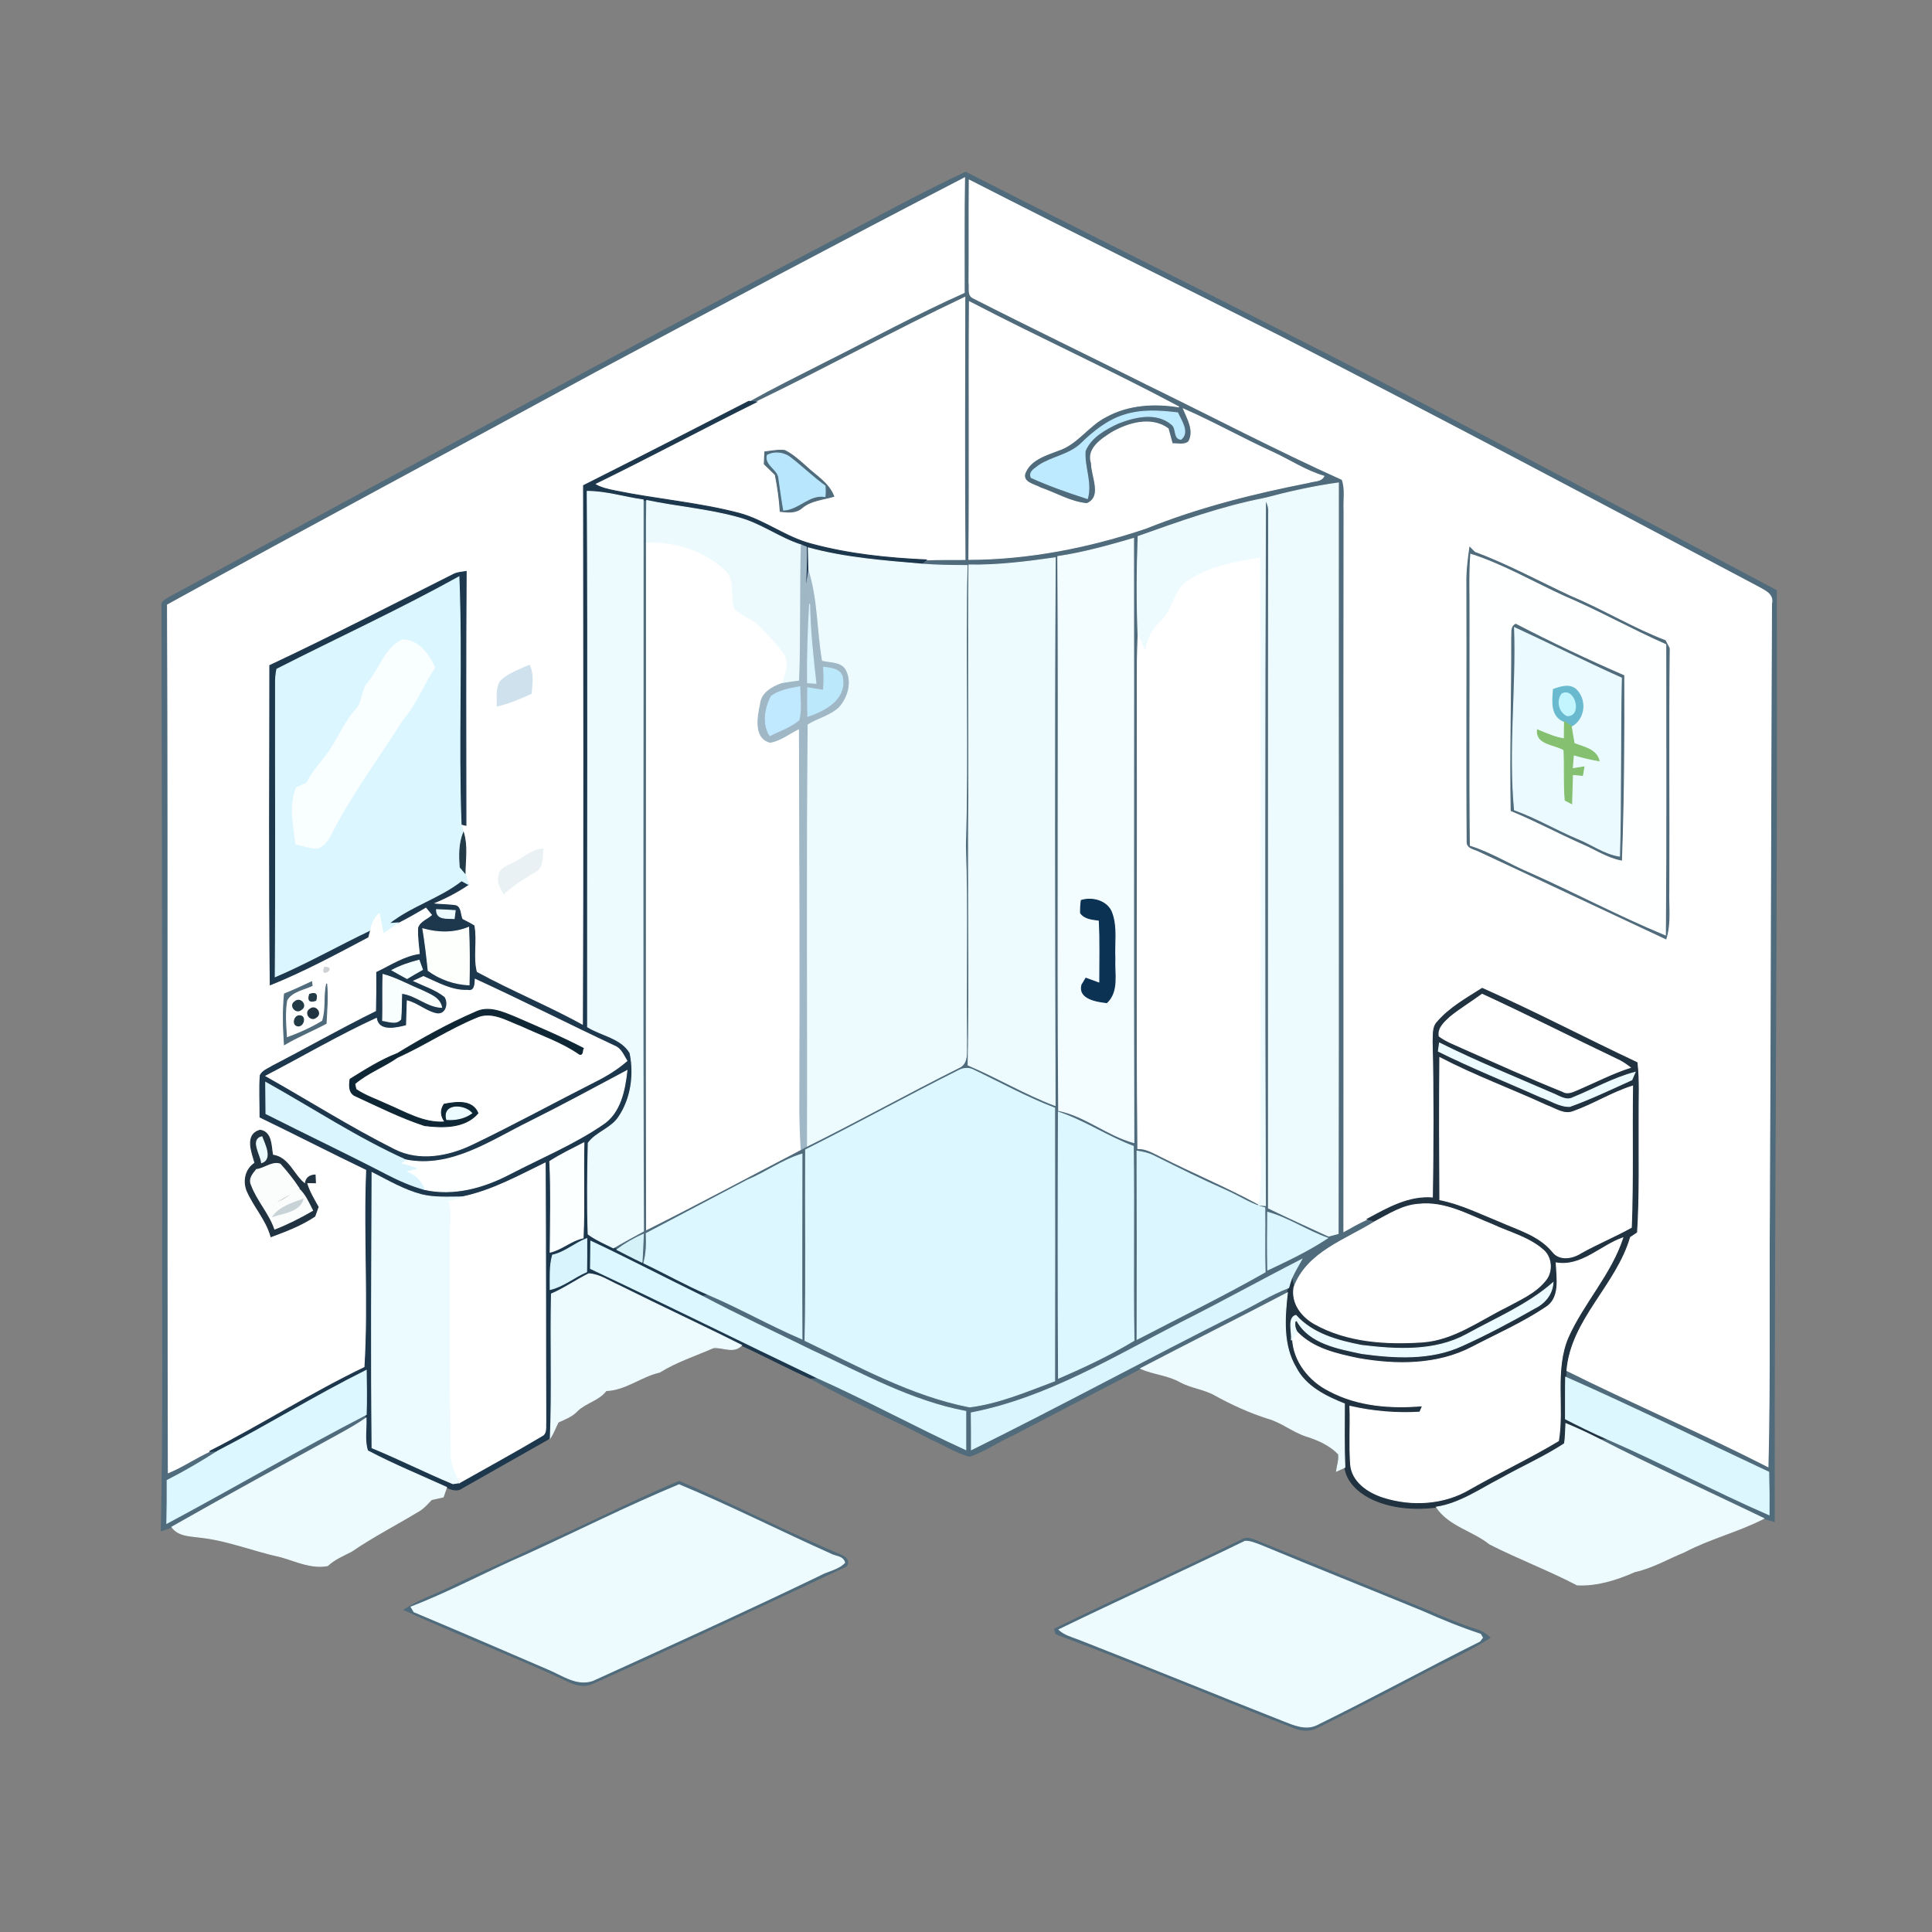 <svg xmlns="http://www.w3.org/2000/svg" height="512pt" version="1.1" viewBox="0 0 512 512" width="512pt"><rect x="0" y="0" width="512" height="512" fill="#808080" stroke="none"/><defs>
                <linearGradient id="grad-85" gradientTransform="rotate(78 0.5 0.5)">
                
                        <stop stop-color="#edfafe" offset="0"></stop>
                    ,
                        <stop stop-color="null" offset="0.25"></stop>
                    ,
                        <stop stop-color="#506b7b" offset="0.5"></stop>
                    ,
                        <stop stop-color="#edfbfe" offset="0.75"></stop>
                    
                </linearGradient>
          </defs>
<path d="M 0.00 0.00 L 512.00 0.00 L 512.00 512.00 L 0.00 512.00 L 0.00 0.00 Z" fill="transparent" opacity="1.00" stroke="transparent" stroke-width="0.25" data-index="0" style="opacity: 1; visibility: visible; display: block;"></path>
<path d="M 218.72 64.84 C 231.05 58.34 243.27 51.58 255.89 45.64 C 299.74 68.00 344.07 89.42 387.51 112.57 C 415.29 127.15 443.06 141.73 470.75 156.48 C 471.02 238.71 470.07 320.96 470.20 403.20 C 469.50 403.00 468.11 402.61 467.41 402.41 C 452.80 395.34 437.98 388.67 423.55 381.24 C 424.14 381.27 425.31 381.31 425.89 381.33 C 440.39 387.61 454.33 395.13 468.82 401.42 C 468.86 397.66 468.82 393.90 468.73 390.14 C 450.79 381.75 433.03 372.97 414.91 364.98 C 414.93 364.51 414.98 363.57 415.01 363.10 C 432.71 371.92 450.93 379.68 468.54 388.68 C 469.10 365.78 468.73 342.87 468.92 319.96 C 469.17 266.65 469.23 213.33 469.47 160.01 C 470.15 157.31 467.32 156.38 465.50 155.31 C 423.65 133.15 381.83 110.95 339.69 89.36 C 312.10 75.43 284.37 61.81 256.86 47.74 C 256.77 56.82 256.87 65.90 256.80 74.98 C 257.01 76.27 256.37 78.27 257.90 78.96 C 273.21 86.76 288.71 94.20 304.07 101.92 C 321.27 110.31 338.24 119.22 355.69 127.08 C 356.61 129.61 356.04 132.43 356.18 135.08 C 356.09 198.84 356.19 262.60 356.14 326.36 C 358.17 325.20 360.22 324.07 362.36 323.09 C 362.90 323.23 363.98 323.52 364.52 323.66 C 356.75 328.59 346.38 331.75 342.91 341.19 C 342.76 340.57 342.46 339.34 342.31 338.72 C 343.07 337.02 344.04 335.42 344.94 333.79 C 334.36 339.21 323.97 344.98 313.35 350.32 C 295.31 359.59 277.58 370.50 257.40 374.43 C 257.44 377.67 257.45 380.92 257.44 384.17 C 281.11 372.49 304.30 359.85 327.90 348.02 C 332.47 345.82 336.75 343.04 341.51 341.24 L 341.17 342.63 C 328.25 349.38 315.22 355.93 302.29 362.67 C 290.98 368.54 279.67 374.44 268.37 380.32 C 264.51 382.07 260.99 384.54 256.97 385.92 C 253.33 384.96 250.11 382.87 246.69 381.35 C 236.13 375.82 225.13 371.13 214.76 365.27 C 215.18 365.22 216.03 365.12 216.45 365.07 C 229.80 371.02 242.64 378.08 255.94 384.15 C 255.93 380.78 255.93 377.41 255.94 374.04 C 241.40 371.31 228.40 363.99 215.11 357.88 C 205.33 353.06 195.43 348.46 185.78 343.35 C 186.21 343.26 187.06 343.07 187.49 342.98 C 195.99 346.57 204.03 351.20 212.53 354.82 C 212.43 338.50 212.52 322.18 212.53 305.86 C 207.36 307.41 203.00 310.71 198.05 312.76 C 189.12 317.47 180.19 322.18 171.26 326.88 C 171.37 329.51 171.34 332.17 170.61 334.72 L 170.14 334.50 C 170.29 332.04 170.41 329.57 170.50 327.11 C 168.02 328.18 165.68 329.55 163.51 331.17 C 163.27 331.06 162.79 330.82 162.55 330.70 C 165.17 329.16 167.85 327.72 170.53 326.26 C 170.26 261.67 170.46 197.08 170.43 132.48 C 170.67 132.52 171.15 132.60 171.39 132.64 C 171.32 136.40 171.30 140.17 171.32 143.94 C 171.37 204.58 171.22 265.22 171.35 325.86 C 184.86 319.09 198.17 311.93 211.57 304.97 L 212.30 304.59 C 212.72 304.36 213.57 303.91 213.99 303.69 C 227.40 297.02 240.50 289.75 253.89 283.04 C 256.82 281.94 256.00 278.46 256.16 276.02 C 255.96 258.68 256.46 241.33 255.85 224.00 C 256.64 199.30 255.69 174.58 256.29 149.88 C 252.25 149.84 248.20 149.84 244.17 149.49 L 245.45 148.38 C 248.88 148.23 252.31 148.32 255.74 148.28 C 255.55 125.12 255.65 101.96 255.69 78.80 C 237.05 87.62 218.97 97.58 200.41 106.54 C 199.91 106.50 198.92 106.41 198.43 106.36 C 204.90 102.75 211.54 99.46 218.15 96.10 C 230.59 89.88 242.82 83.20 255.53 77.53 C 255.54 67.40 255.45 57.27 255.62 47.14 C 223.10 63.97 190.77 81.18 158.46 98.41 C 120.46 119.09 82.28 139.42 44.39 160.30 C 44.67 236.96 44.42 313.62 44.61 390.28 C 48.41 388.71 51.80 386.36 55.52 384.65 C 56.10 384.61 57.25 384.54 57.82 384.50 C 53.44 387.32 48.94 389.95 44.30 392.32 C 44.32 396.11 44.29 399.89 44.21 403.69 C 61.89 394.22 79.23 384.08 97.05 374.86 L 97.01 375.82 C 94.79 377.39 92.41 378.71 90.04 380.03 C 75.18 388.19 60.29 396.31 45.55 404.68 C 44.85 404.93 43.45 405.43 42.75 405.68 C 43.34 376.79 43.02 347.89 43.10 319.00 C 43.11 266.29 43.04 213.58 42.92 160.87 C 42.50 159.38 44.12 158.80 45.08 158.18 C 102.87 126.90 160.52 95.36 218.72 64.84 Z" fill="#506b7b" opacity="1.00" stroke="#506b7b" stroke-width="0.25" data-index="1" style="opacity: 1;"></path>
<path d="M 158.46 98.41 C 190.77 81.18 223.10 63.97 255.62 47.14 C 255.45 57.27 255.54 67.40 255.53 77.53 C 242.82 83.20 230.59 89.88 218.15 96.10 C 211.54 99.46 204.90 102.75 198.43 106.36 C 183.87 113.87 169.28 121.32 154.65 128.68 C 154.70 176.39 154.80 224.11 154.60 271.82 C 145.36 266.70 135.52 262.72 126.26 257.65 C 125.22 253.67 126.34 249.40 125.61 245.35 C 124.61 244.70 123.53 244.19 122.48 243.64 C 121.89 242.49 122.21 240.56 120.82 240.03 C 118.72 239.69 116.59 239.79 114.48 239.48 C 117.86 238.11 121.13 236.46 124.14 234.39 C 123.84 233.37 123.54 232.35 123.24 231.34 C 123.28 227.79 123.89 224.14 122.83 220.68 C 122.62 219.92 122.41 219.17 122.19 218.41 L 123.48 218.71 C 123.44 196.29 123.40 173.87 123.54 151.45 C 122.45 151.64 121.29 151.67 120.28 152.17 C 104.06 160.31 87.93 168.65 71.50 176.37 C 71.50 204.57 71.29 232.78 71.62 260.98 C 80.52 257.40 89.01 252.81 97.49 248.33 C 97.61 247.89 97.84 247.01 97.96 246.57 C 98.30 244.66 99.07 242.85 100.67 241.66 C 101.06 243.46 101.41 245.27 101.74 247.09 C 102.93 246.25 104.13 245.40 105.33 244.57 C 107.93 243.28 110.43 241.82 112.93 240.36 C 113.52 241.06 114.10 241.77 114.68 242.48 C 113.54 243.67 111.47 244.21 110.94 245.89 C 110.81 248.23 111.18 250.57 111.39 252.91 C 107.16 253.47 103.61 255.90 99.84 257.68 C 99.88 261.12 99.85 264.57 99.76 268.02 C 90.48 272.59 81.48 277.72 72.29 282.47 C 71.16 283.21 69.64 283.67 68.98 284.95 C 68.68 288.64 68.95 292.35 68.91 296.05 C 78.37 300.60 87.70 305.43 97.17 309.97 C 96.44 327.42 97.77 344.93 96.71 362.36 C 82.63 369.10 69.44 377.58 55.52 384.65 C 51.80 386.36 48.41 388.71 44.61 390.28 C 44.42 313.62 44.67 236.96 44.39 160.30 C 82.28 139.42 120.46 119.09 158.46 98.41 Z" fill="#ffffff" opacity="1.00" stroke="#ffffff" stroke-width="0.25" data-index="2"></path>
<path d="M 256.86 47.74 C 284.37 61.81 312.10 75.43 339.69 89.36 C 381.83 110.95 423.65 133.15 465.50 155.31 C 467.32 156.38 470.15 157.31 469.47 160.01 C 469.23 213.33 469.17 266.65 468.92 319.96 C 468.73 342.87 469.10 365.78 468.54 388.68 C 450.93 379.68 432.71 371.92 415.01 363.10 C 416.20 349.53 428.21 340.49 431.89 327.76 C 432.35 327.46 433.27 326.85 433.72 326.54 C 434.35 316.39 434.07 306.22 434.13 296.06 C 434.07 291.24 434.40 286.41 433.82 281.61 C 420.10 275.15 406.65 268.08 392.79 261.93 C 388.60 264.60 384.14 267.07 380.88 270.89 C 379.58 272.26 379.91 274.29 379.79 276.01 C 380.13 289.83 380.06 303.66 379.85 317.48 C 373.40 316.90 367.79 320.14 362.36 323.09 C 360.22 324.07 358.17 325.20 356.14 326.36 C 356.19 262.60 356.09 198.84 356.18 135.08 C 356.04 132.43 356.61 129.61 355.69 127.08 C 338.24 119.22 321.27 110.31 304.07 101.92 C 288.71 94.20 273.21 86.76 257.90 78.96 C 256.37 78.27 257.01 76.27 256.80 74.98 C 256.87 65.90 256.77 56.82 256.86 47.74 Z" fill="#ffffff" opacity="1.00" stroke="#ffffff" stroke-width="0.25" data-index="3" style="opacity: 1;"></path>
<path d="M 200.41 106.54 C 218.97 97.58 237.05 87.62 255.69 78.80 C 255.65 101.96 255.55 125.12 255.74 148.28 C 252.31 148.32 248.88 148.23 245.45 148.38 C 235.24 147.91 224.97 146.86 215.08 144.18 C 208.31 142.46 202.71 137.90 195.99 136.06 C 185.18 133.21 173.98 132.34 163.05 130.09 C 161.15 129.69 159.19 129.33 157.53 128.25 C 171.94 121.24 186.05 113.66 200.41 106.54 Z" fill="#ffffff" opacity="1.00" stroke="#ffffff" stroke-width="0.25" data-index="4"></path>
<path d="M 256.90 79.97 C 275.26 89.55 294.16 98.09 312.42 107.84 C 305.92 106.77 298.99 107.18 293.12 110.41 C 288.42 112.75 285.50 117.73 280.38 119.36 C 277.06 120.64 272.88 121.86 271.57 125.57 C 271.02 127.98 274.22 128.40 275.77 129.31 C 279.84 130.70 283.73 133.09 288.04 133.47 C 292.32 131.65 289.25 126.24 289.26 122.80 C 287.94 118.89 291.84 116.44 294.62 114.64 C 299.01 112.12 305.10 110.34 309.57 113.61 C 309.92 114.94 310.29 116.27 310.66 117.60 C 312.10 117.52 313.79 118.08 315.02 117.05 C 316.62 114.18 314.76 111.06 313.64 108.39 C 321.63 111.89 329.24 116.19 337.18 119.81 C 341.75 121.90 345.99 124.77 350.85 126.20 C 350.09 127.66 348.21 127.40 346.87 127.85 C 332.21 130.73 317.62 134.37 303.73 139.96 C 288.62 145.05 272.74 148.19 256.76 148.25 C 256.97 125.49 256.72 102.73 256.90 79.97 Z" fill="#ffffff" opacity="1.00" stroke="#ffffff" stroke-width="0.25" data-index="5"></path>
<path d="M 154.65 128.68 C 169.28 121.32 183.87 113.87 198.43 106.36 C 198.92 106.41 199.91 106.50 200.41 106.54 C 186.05 113.66 171.94 121.24 157.53 128.25 C 159.19 129.33 161.15 129.69 163.05 130.09 C 173.98 132.34 185.18 133.21 195.99 136.06 C 202.71 137.90 208.31 142.46 215.08 144.18 C 224.97 146.86 235.24 147.91 245.45 148.38 L 244.17 149.49 C 234.12 148.62 223.98 147.87 214.20 145.19 C 214.23 147.09 214.28 149.00 214.34 150.91 C 213.97 153.26 213.62 155.62 213.35 157.98 C 213.58 153.65 213.82 149.31 213.69 144.97 L 212.36 144.45 C 206.51 142.60 201.56 138.71 195.60 137.17 C 187.68 134.96 179.43 134.33 171.39 132.64 C 171.15 132.60 170.67 132.52 170.43 132.48 C 165.48 131.79 160.65 130.23 155.62 130.22 C 155.90 177.52 155.67 224.83 155.72 272.13 C 159.41 274.43 164.64 275.06 166.97 279.04 C 168.16 284.72 167.29 291.17 163.98 296.02 C 161.99 299.08 157.89 300.12 155.89 302.92 C 155.70 310.96 155.60 319.03 155.87 327.06 C 157.92 328.56 160.28 329.58 162.55 330.70 C 162.79 330.82 163.27 331.06 163.51 331.17 C 165.71 332.29 167.90 333.45 170.14 334.50 L 170.61 334.72 C 176.27 337.41 181.73 340.50 187.49 342.98 C 187.06 343.07 186.21 343.26 185.78 343.35 C 176.02 338.59 166.40 333.56 156.57 328.94 C 156.54 331.35 156.51 333.76 156.48 336.17 C 176.57 345.61 196.43 355.51 216.45 365.07 C 216.03 365.12 215.18 365.22 214.76 365.27 C 208.63 362.53 202.65 359.33 196.53 356.52 C 185.80 351.12 174.90 346.10 164.16 340.73 C 161.50 339.58 158.97 337.73 156.03 337.56 C 152.68 339.24 149.59 341.42 146.14 342.91 C 145.85 355.62 146.35 368.35 145.85 381.06 C 138.06 385.46 130.30 389.90 122.51 394.29 C 121.21 395.32 119.69 394.74 118.35 394.17 C 111.35 390.98 104.20 388.07 97.41 384.47 C 96.51 381.73 97.11 378.67 97.01 375.82 L 97.05 374.86 C 97.17 370.97 97.11 367.07 97.06 363.17 C 83.72 369.80 71.05 377.68 57.82 384.50 C 57.25 384.54 56.10 384.61 55.52 384.65 C 69.44 377.58 82.63 369.10 96.71 362.36 C 97.77 344.93 96.44 327.42 97.17 309.97 C 87.70 305.43 78.37 300.60 68.91 296.05 C 68.95 292.35 68.68 288.64 68.98 284.95 C 69.64 283.67 71.16 283.21 72.29 282.47 C 81.48 277.72 90.48 272.59 99.76 268.02 C 99.85 264.57 99.88 261.12 99.84 257.68 C 103.61 255.90 107.16 253.47 111.39 252.91 C 111.18 250.57 110.81 248.23 110.94 245.89 C 111.47 244.21 113.54 243.67 114.68 242.48 C 114.10 241.77 113.52 241.06 112.93 240.36 C 110.43 241.82 107.93 243.28 105.33 244.57 C 104.76 244.61 103.61 244.71 103.03 244.76 C 108.90 240.06 116.50 237.97 122.31 233.39 C 122.77 233.64 123.68 234.14 124.14 234.39 C 121.13 236.46 117.86 238.11 114.48 239.48 C 116.59 239.79 118.72 239.69 120.82 240.03 C 122.21 240.56 121.89 242.49 122.48 243.64 C 123.53 244.19 124.61 244.70 125.61 245.35 C 126.34 249.40 125.22 253.67 126.26 257.65 C 135.52 262.72 145.36 266.70 154.60 271.82 C 154.80 224.11 154.70 176.39 154.65 128.68 Z" fill="#1d374d" opacity="1.00" stroke="#1d374d" stroke-width="0.25" data-index="6" style="opacity: 1;"></path>
<path d="M 298.02 109.97 C 302.57 108.52 307.42 108.83 312.09 109.41 C 312.99 111.45 315.26 114.55 312.98 116.41 C 310.99 116.28 311.86 113.54 310.58 112.52 C 306.58 109.02 300.74 110.40 296.27 112.16 C 292.87 113.78 289.05 115.85 287.57 119.52 C 287.25 123.74 289.40 127.92 288.18 132.12 C 283.15 130.50 278.12 128.74 273.29 126.56 C 272.56 124.95 274.41 124.14 275.42 123.29 C 278.94 121.03 283.43 120.53 286.51 117.56 C 289.82 114.34 293.54 111.34 298.02 109.97 Z" fill="#beeaff" opacity="1.00" stroke="#beeaff" stroke-width="0.25" data-index="7"></path>
<path d="M 202.69 119.76 C 204.44 119.56 206.21 119.17 207.98 119.39 C 210.04 120.42 211.76 121.99 213.48 123.50 C 216.13 126.04 219.59 127.93 220.96 131.54 C 218.10 132.39 214.95 132.56 212.56 134.54 C 210.95 136.01 208.76 135.75 206.77 135.52 C 206.56 132.25 206.10 129.01 205.46 125.81 C 204.48 124.86 203.51 123.91 202.54 122.97 C 202.59 121.90 202.64 120.83 202.69 119.76 Z" fill="#506b7b" opacity="1.00" stroke="#506b7b" stroke-width="0.25" data-index="8"></path>
<path d="M 203.34 120.65 C 205.31 119.60 207.89 119.94 209.58 121.37 C 212.68 123.74 215.45 126.50 218.64 128.77 C 218.74 129.71 218.74 130.65 218.64 131.59 C 214.47 130.87 211.70 134.97 207.67 135.18 C 207.18 132.44 206.82 129.68 206.42 126.93 C 206.35 124.38 202.67 123.32 203.34 120.65 Z" fill="#b8e6fc" opacity="1.00" stroke="#b8e6fc" stroke-width="0.25" data-index="9"></path>
<path d="M 335.13 132.07 C 341.56 130.36 348.10 128.89 354.69 127.99 C 354.64 194.30 354.77 260.61 354.62 326.91 C 353.99 327.08 352.73 327.42 352.09 327.59 C 346.76 325.15 341.44 322.70 336.16 320.16 C 336.18 258.77 336.11 197.38 336.21 135.99 C 336.31 134.73 336.03 133.58 335.36 132.53 L 335.13 132.07 Z" fill="#edfbfe" opacity="1.00" stroke="#edfbfe" stroke-width="0.25" data-index="10" style="opacity: 1;"></path>
<path d="M 155.62 130.22 C 160.65 130.23 165.48 131.79 170.43 132.48 C 170.46 197.08 170.26 261.67 170.53 326.26 C 167.85 327.72 165.17 329.16 162.55 330.70 C 160.28 329.58 157.92 328.56 155.87 327.06 C 155.60 319.03 155.70 310.96 155.89 302.92 C 157.89 300.12 161.99 299.08 163.98 296.02 C 167.29 291.17 168.16 284.72 166.97 279.04 C 164.64 275.06 159.41 274.43 155.72 272.13 C 155.67 224.83 155.90 177.52 155.62 130.22 Z" fill="#edfbff" opacity="1.00" stroke="#edfbff" stroke-width="0.25" data-index="11"></path>
<path d="M 301.62 142.17 C 312.62 138.28 323.65 134.29 335.13 132.07 L 335.36 132.53 C 335.15 194.85 335.11 257.18 335.35 319.50 L 333.52 319.33 L 333.65 318.04 C 334.21 313.72 334.05 309.36 334.00 305.01 C 333.89 252.64 334.09 200.26 333.86 147.89 C 327.34 148.97 320.51 150.08 314.96 153.91 C 310.90 156.27 311.01 161.73 307.63 164.71 C 305.27 166.79 304.04 169.67 303.53 172.73 C 302.88 171.32 302.22 169.92 301.60 168.51 C 301.25 159.76 301.29 150.93 301.62 142.17 Z" fill="#edfafe" opacity="1.00" stroke="#edfafe" stroke-width="0.25" data-index="12" style="opacity: 1;"></path>
<path d="M 171.39 132.64 C 179.43 134.33 187.68 134.96 195.60 137.17 C 201.56 138.71 206.51 142.60 212.36 144.45 C 211.99 156.45 212.36 168.47 211.89 180.48 C 210.30 180.69 208.70 180.90 207.12 181.18 C 207.87 178.66 209.17 175.80 207.57 173.32 C 205.97 170.98 203.89 169.02 202.05 166.89 C 200.03 164.45 196.82 163.58 194.51 161.50 C 193.31 158.31 194.74 154.33 192.40 151.58 C 186.84 146.14 179.02 143.60 171.32 143.94 C 171.30 140.17 171.32 136.40 171.39 132.64 Z" fill="#ecfafe" opacity="1.00" stroke="#ecfafe" stroke-width="0.25" data-index="13"></path>
<path d="M 280.33 147.49 C 287.15 146.48 293.80 144.61 300.41 142.69 C 300.51 196.06 300.32 249.43 300.48 302.80 C 293.46 300.89 287.69 295.76 280.56 294.30 C 280.17 245.37 280.64 196.42 280.33 147.49 Z" fill="#f3fcff" opacity="1.00" stroke="#f3fcff" stroke-width="0.25" data-index="14" style="opacity: 1;"></path>
<path d="M 171.32 143.94 C 179.02 143.60 186.84 146.14 192.40 151.58 C 194.74 154.33 193.31 158.31 194.51 161.50 C 196.82 163.58 200.03 164.45 202.05 166.89 C 203.89 169.02 205.97 170.98 207.57 173.32 C 209.17 175.80 207.87 178.66 207.12 181.18 C 204.59 182.09 201.83 183.64 201.53 186.62 C 200.84 189.92 199.73 195.58 204.09 196.71 C 206.93 196.24 209.28 194.25 211.86 193.04 C 211.97 226.04 212.07 259.03 211.96 292.02 C 211.90 296.21 212.10 300.40 212.30 304.59 L 211.57 304.97 C 198.17 311.93 184.86 319.09 171.35 325.86 C 171.22 265.22 171.37 204.58 171.32 143.94 Z" fill="#ffffff" opacity="1.00" stroke="#ffffff" stroke-width="0.25" data-index="15"></path>
<path d="M 212.36 144.45 L 213.69 144.97 C 213.82 149.31 213.58 153.65 213.35 157.98 C 213.62 155.62 213.97 153.26 214.34 150.91 C 216.86 158.67 216.58 167.01 217.96 175.01 C 220.15 175.55 223.17 175.23 224.33 177.64 C 225.95 180.87 224.76 184.89 222.45 187.48 C 220.14 189.72 216.84 190.40 214.16 192.07 C 213.79 229.26 214.10 266.48 213.99 303.69 C 213.57 303.91 212.72 304.36 212.30 304.59 C 212.10 300.40 211.90 296.21 211.96 292.02 C 212.07 259.03 211.97 226.04 211.86 193.04 C 209.28 194.25 206.93 196.24 204.09 196.71 C 199.73 195.58 200.84 189.92 201.53 186.62 C 201.83 183.64 204.59 182.09 207.12 181.18 C 208.70 180.90 210.30 180.69 211.89 180.48 C 212.36 168.47 211.99 156.45 212.36 144.45 Z" fill="#a0b7c6" opacity="1.00" stroke="#a0b7c6" stroke-width="0.25" data-index="16"></path>
<path d="M 389.52 145.08 C 389.84 145.40 390.47 146.03 390.79 146.35 C 399.50 149.60 407.70 154.06 416.11 157.99 C 424.67 161.57 432.64 166.46 441.31 169.78 C 441.58 170.29 442.11 171.30 442.37 171.81 C 442.12 193.20 442.37 214.60 442.26 236.00 C 442.12 240.27 442.80 244.65 441.48 248.79 C 425.02 241.11 408.61 233.33 392.15 225.68 C 390.98 224.99 388.72 224.88 388.81 223.09 C 388.62 200.38 388.82 177.66 388.73 154.95 C 388.65 151.64 389.05 148.35 389.52 145.08 Z" fill="#506b7b" opacity="1.00" stroke="#506b7b" stroke-width="0.25" data-index="17" style="opacity: 1;"></path>
<path d="M 214.20 145.19 C 223.98 147.87 234.12 148.62 244.17 149.49 C 248.20 149.84 252.25 149.84 256.29 149.88 C 255.69 174.58 256.64 199.30 255.85 224.00 C 256.46 241.33 255.96 258.68 256.16 276.02 C 256.00 278.46 256.82 281.94 253.89 283.04 C 240.50 289.75 227.40 297.02 213.99 303.69 C 214.10 266.48 213.79 229.26 214.16 192.07 C 216.84 190.40 220.14 189.72 222.45 187.48 C 224.76 184.89 225.95 180.87 224.33 177.64 C 223.17 175.23 220.15 175.55 217.96 175.01 C 216.58 167.01 216.86 158.67 214.34 150.91 C 214.28 149.00 214.23 147.09 214.20 145.19 Z" fill="#edfbfe" opacity="1.00" stroke="#edfbfe" stroke-width="0.25" data-index="18" style="opacity: 1;"></path>
<path d="M 389.76 146.88 C 398.43 149.66 406.37 154.33 414.64 158.09 C 423.76 161.95 432.38 166.85 441.45 170.83 C 441.45 196.47 441.57 222.12 441.35 247.76 C 429.28 242.77 417.70 236.62 405.77 231.29 C 400.33 229.02 395.29 225.80 389.65 224.03 C 389.41 204.01 389.62 183.99 389.56 163.97 C 389.62 158.27 389.34 152.57 389.76 146.88 Z" fill="#feffff" opacity="1.00" stroke="#feffff" stroke-width="0.25" data-index="19" style="opacity: 1;"></path>
<path d="M 256.77 149.73 C 264.44 149.88 272.07 148.89 279.65 147.82 C 279.36 196.20 279.50 244.58 279.61 292.96 C 271.68 289.97 264.36 285.56 256.56 282.26 C 257.03 258.53 256.46 234.78 256.74 211.05 C 256.78 190.61 256.58 170.17 256.77 149.73 Z" fill="#edfbfe" opacity="1.00" stroke="#edfbfe" stroke-width="0.25" data-index="20" style="opacity: 1;"></path>
<path d="M 314.96 153.91 C 320.51 150.08 327.34 148.97 333.86 147.89 C 334.09 200.26 333.89 252.64 334.00 305.01 C 334.05 309.36 334.21 313.72 333.65 318.04 L 333.33 319.00 C 325.01 314.49 316.27 310.84 307.83 306.57 C 305.82 305.61 303.85 304.32 301.54 304.38 C 301.19 267.57 301.51 230.75 301.39 193.94 C 301.48 185.46 301.21 176.98 301.60 168.51 C 302.22 169.92 302.88 171.32 303.53 172.73 C 304.04 169.67 305.27 166.79 307.63 164.71 C 311.01 161.73 310.90 156.27 314.96 153.91 Z" fill="#ffffff" opacity="1.00" stroke="#ffffff" stroke-width="0.25" data-index="21"></path>
<path d="M 120.28 152.17 C 121.29 151.67 122.45 151.64 123.54 151.45 C 123.40 173.87 123.44 196.29 123.48 218.71 L 122.19 218.41 C 121.36 196.60 122.50 174.71 121.62 152.89 C 105.86 161.63 89.43 169.16 73.37 177.34 C 73.11 178.55 73.00 179.78 73.02 181.03 C 72.97 206.96 73.15 232.90 72.94 258.83 C 81.49 255.18 89.57 250.56 97.96 246.57 C 97.84 247.01 97.61 247.89 97.49 248.33 C 89.01 252.81 80.52 257.40 71.62 260.98 C 71.29 232.78 71.50 204.57 71.50 176.37 C 87.93 168.65 104.06 160.31 120.28 152.17 Z" fill="#1d374d" opacity="1.00" stroke="#1d374d" stroke-width="0.25" data-index="22"></path>
<path d="M 73.37 177.34 C 89.43 169.16 105.86 161.63 121.62 152.89 C 122.50 174.71 121.36 196.60 122.19 218.41 C 122.41 219.17 122.62 219.92 122.83 220.68 C 121.68 223.59 121.71 226.77 121.97 229.84 C 122.28 230.22 122.92 230.96 123.24 231.34 C 123.54 232.35 123.84 233.37 124.14 234.39 C 123.68 234.14 122.77 233.64 122.31 233.39 C 116.50 237.97 108.90 240.06 103.03 244.76 C 103.61 244.71 104.76 244.61 105.33 244.57 C 104.13 245.40 102.93 246.25 101.74 247.09 C 101.41 245.27 101.06 243.46 100.67 241.66 C 99.07 242.85 98.30 244.66 97.96 246.57 C 89.57 250.56 81.49 255.18 72.94 258.83 C 73.15 232.90 72.97 206.96 73.02 181.03 C 73.00 179.78 73.11 178.55 73.37 177.34 Z" fill="#dbf6ff" opacity="1.00" stroke="#dbf6ff" stroke-width="0.25" data-index="23"></path>
<path d="M 214.01 180.93 C 213.93 173.96 214.13 167.00 214.56 160.05 C 214.67 167.08 215.44 174.09 216.23 181.08 C 215.68 181.04 214.56 180.96 214.01 180.93 Z" fill="#d9f4fd" opacity="1.00" stroke="#d9f4fd" stroke-width="0.25" data-index="24"></path>
<path d="M 400.61 169.04 C 400.75 167.81 400.28 166.10 401.69 165.44 C 411.04 170.28 420.64 174.85 430.32 179.05 C 430.39 195.34 430.31 211.64 429.71 227.92 C 425.92 227.21 422.70 224.98 419.19 223.50 C 412.90 220.72 406.84 217.43 400.47 214.83 C 400.17 199.57 400.68 184.30 400.61 169.04 Z" fill="#506b7b" opacity="1.00" stroke="#506b7b" stroke-width="0.25" data-index="25" style="opacity: 1;"></path>
<path d="M 401.37 166.34 C 410.85 170.71 420.16 175.43 429.69 179.68 C 429.34 195.42 429.64 211.16 429.19 226.89 C 425.16 226.25 421.82 223.73 418.09 222.23 C 412.44 219.86 407.14 216.70 401.36 214.63 C 399.83 198.58 401.94 182.44 401.37 166.34 Z" fill="#ebfafe" opacity="1.00" stroke="#ebfafe" stroke-width="0.25" data-index="26" style="opacity: 1;"></path>
<path d="M 106.59 169.58 C 110.82 169.48 113.63 173.41 115.19 176.93 C 112.15 181.39 110.32 186.59 106.72 190.70 C 100.25 200.96 92.92 210.70 87.47 221.57 C 86.69 222.96 85.60 224.51 83.92 224.80 C 82.04 224.69 80.23 224.12 78.40 223.68 C 77.83 218.73 76.60 213.58 78.58 208.76 C 79.50 208.34 80.41 207.92 81.32 207.49 C 82.87 204.19 85.59 201.68 87.53 198.64 C 89.88 195.22 91.40 191.26 94.21 188.16 C 96.29 186.14 95.71 182.82 97.68 180.73 C 100.68 177.07 102.08 171.74 106.59 169.58 Z" fill="#f9feff" opacity="1.00" stroke="#f9feff" stroke-width="0.25" data-index="27"></path>
<path d="M 132.60 180.57 C 134.72 178.48 137.62 177.52 140.27 176.31 C 141.46 178.65 140.96 181.28 140.77 183.78 C 137.85 185.08 134.91 186.38 131.77 187.09 C 131.83 184.92 131.42 182.52 132.60 180.57 Z" fill="#cfe1ed" opacity="1.00" stroke="#cfe1ed" stroke-width="0.25" data-index="28"></path>
<path d="M 218.25 176.82 C 220.34 177.08 223.12 177.30 223.33 180.01 C 223.99 185.50 218.45 188.35 214.09 189.83 C 214.00 187.31 214.00 184.78 214.05 182.26 C 215.44 182.48 216.83 182.71 218.23 182.94 C 218.39 180.90 218.39 178.86 218.25 176.82 Z" fill="#bce8fb" opacity="1.00" stroke="#bce8fb" stroke-width="0.25" data-index="29"></path>
<path d="M 204.41 184.50 C 206.61 182.93 209.34 182.49 211.94 182.00 C 212.01 184.92 212.40 187.90 211.75 190.78 C 209.50 192.68 206.62 193.62 204.03 194.95 C 202.03 191.81 202.75 187.63 204.41 184.50 Z" fill="#c0e8ff" opacity="1.00" stroke="#c0e8ff" stroke-width="0.25" data-index="30"></path>
<path d="M 411.68 182.68 C 413.59 182.05 415.70 181.24 417.52 182.60 C 420.52 185.32 420.06 190.53 416.40 192.47 C 415.79 192.06 415.20 191.65 414.61 191.24 C 410.92 189.84 411.43 185.84 411.68 182.68 Z" fill="#6abacf" opacity="1.00" stroke="#6abacf" stroke-width="0.25" data-index="31"></path>
<path d="M 413.97 183.87 C 417.26 182.17 419.29 189.70 415.36 189.67 C 413.17 188.77 412.50 185.59 413.97 183.87 Z" fill="#c3f5ff" opacity="1.00" stroke="#c3f5ff" stroke-width="0.25" data-index="32"></path>
<path d="M 414.61 191.24 C 415.20 191.65 415.79 192.06 416.40 192.47 C 416.63 193.99 416.88 195.51 417.16 197.03 C 419.63 197.99 423.08 198.58 423.77 201.62 C 421.47 201.23 419.22 200.67 416.98 200.02 C 416.86 201.25 416.76 202.49 416.68 203.74 C 417.71 203.57 418.74 203.41 419.77 203.24 C 419.68 203.80 419.48 204.93 419.38 205.49 C 418.50 205.40 417.62 205.31 416.74 205.23 C 416.63 207.80 416.58 210.38 416.51 212.96 C 416.08 212.74 415.22 212.30 414.79 212.08 C 414.41 207.64 414.69 203.17 414.47 198.73 C 411.97 197.17 407.08 197.34 407.43 193.42 C 409.74 194.39 412.05 195.42 414.55 195.82 C 414.57 194.29 414.59 192.76 414.61 191.24 Z" fill="#84c06f" opacity="1.00" stroke="#84c06f" stroke-width="0.25" data-index="33" style="opacity: 1;"></path>
<path d="M 121.97 229.84 C 121.71 226.77 121.68 223.59 122.83 220.68 C 123.89 224.14 123.28 227.79 123.24 231.34 C 122.92 230.96 122.28 230.22 121.97 229.84 Z" fill="#233b47" opacity="1.00" stroke="#233b47" stroke-width="0.25" data-index="34"></path>
<path d="M 136.54 228.44 C 139.00 227.27 141.01 225.07 143.89 225.01 C 143.57 226.98 144.10 229.73 142.01 230.89 C 139.04 232.67 136.04 234.45 133.52 236.85 C 132.72 235.40 131.71 233.83 132.22 232.09 C 132.43 229.82 134.94 229.41 136.54 228.44 Z" fill="#eaf1f4" opacity="1.00" stroke="#eaf1f4" stroke-width="0.25" data-index="35"></path>
<path d="M 286.55 238.62 C 289.57 237.68 293.60 238.80 294.67 242.04 C 296.03 245.87 295.25 250.03 295.46 254.01 C 295.25 257.95 296.51 262.65 293.30 265.71 C 290.70 265.42 285.72 264.67 286.71 261.01 C 286.97 260.56 287.50 259.68 287.77 259.24 C 288.69 259.58 290.52 260.25 291.44 260.58 C 291.44 255.01 291.60 249.43 291.31 243.87 C 289.55 243.62 287.50 243.55 286.36 241.96 C 286.33 240.84 286.39 239.72 286.55 238.62 Z" fill="#0b3253" opacity="1.00" stroke="#0b3253" stroke-width="0.25" data-index="36"></path>
<path d="M 115.68 241.06 C 117.33 241.12 118.98 241.21 120.63 241.31 C 120.56 241.84 120.43 242.90 120.36 243.43 C 118.48 243.28 115.64 243.82 115.68 241.06 Z" fill="#ecfbff" opacity="1.00" stroke="#ecfbff" stroke-width="0.25" data-index="37"></path>
<path d="M 112.06 246.14 C 116.09 247.28 120.28 247.36 124.19 245.76 C 124.42 250.84 124.42 255.92 124.31 261.01 C 120.41 260.81 116.63 259.51 113.48 257.21 C 113.09 253.51 112.67 249.81 112.06 246.14 Z" fill="#fdfffd" opacity="1.00" stroke="#fdfffd" stroke-width="0.25" data-index="38"></path>
<path d="M 103.91 257.11 C 106.17 255.90 108.59 255.10 111.06 254.47 C 111.29 255.09 111.74 256.33 111.96 256.95 C 110.58 257.71 109.22 258.51 107.87 259.32 C 106.53 258.62 105.23 257.84 103.91 257.11 Z" fill="#f5ffff" opacity="1.00" stroke="#f5ffff" stroke-width="0.25" data-index="39"></path>
<path d="M 86.05 256.32 C 89.38 256.39 84.60 259.34 86.05 256.32 Z" fill="#ced1d3" opacity="1.00" stroke="#ced1d3" stroke-width="0.25" data-index="40"></path>
<path d="M 101.50 258.24 C 105.04 259.19 108.24 261.03 111.62 262.40 C 113.72 263.47 116.54 264.29 117.04 266.96 C 113.19 266.82 110.27 263.69 106.45 263.23 C 106.35 265.51 106.42 267.81 106.20 270.10 C 105.05 271.56 102.92 270.65 101.40 270.45 C 101.52 266.38 101.35 262.31 101.50 258.24 Z" fill="#f8fdfd" opacity="1.00" stroke="#f8fdfd" stroke-width="0.25" data-index="41"></path>
<path d="M 109.69 259.95 C 110.32 259.66 111.59 259.08 112.22 258.80 C 115.96 260.41 119.67 262.63 123.90 262.45 C 125.82 262.87 125.90 260.89 125.95 259.53 C 138.31 265.21 150.46 271.38 162.77 277.17 C 164.54 277.80 165.21 279.67 166.13 281.13 C 163.59 283.34 160.71 285.12 157.69 286.61 C 146.83 292.11 136.15 297.96 125.17 303.23 C 118.87 306.28 111.13 307.75 104.62 304.44 C 92.93 298.58 81.88 291.55 70.49 285.14 C 80.25 280.07 89.75 274.47 99.74 269.88 C 100.39 273.62 105.09 272.47 107.72 271.79 C 107.80 269.60 107.86 267.42 107.93 265.24 C 110.73 265.95 112.97 268.13 115.78 268.67 C 118.26 268.98 119.03 265.94 117.92 264.16 C 115.50 262.20 112.46 261.27 109.69 259.95 Z" fill="#ffffff" opacity="1.00" stroke="#ffffff" stroke-width="0.25" data-index="42"></path>
<path d="M 75.38 263.40 C 77.81 262.41 80.22 261.33 82.59 260.19 C 82.62 260.44 82.68 260.94 82.71 261.19 C 80.43 262.27 77.34 262.70 76.00 265.06 C 75.41 268.36 75.73 271.73 75.93 275.06 C 79.23 273.87 82.47 272.43 85.47 270.60 C 86.53 267.40 85.80 263.95 86.57 260.70 C 86.92 264.20 86.59 267.71 86.42 271.21 C 82.78 273.18 78.92 274.71 75.37 276.84 C 75.06 272.36 74.95 267.87 75.38 263.40 Z" fill="#506b7b" opacity="1.00" stroke="#506b7b" stroke-width="0.25" data-index="43"></path>
<path d="M 380.88 270.89 C 384.14 267.07 388.60 264.60 392.79 261.93 C 406.65 268.08 420.10 275.15 433.82 281.61 C 434.40 286.41 434.07 291.24 434.13 296.06 C 434.07 306.22 434.35 316.39 433.72 326.54 C 433.27 326.85 432.35 327.46 431.89 327.76 C 428.21 340.49 416.20 349.53 415.01 363.10 C 414.98 363.57 414.93 364.51 414.91 364.98 C 414.83 368.66 414.91 372.35 414.87 376.03 C 418.49 377.90 422.16 379.69 425.89 381.33 C 425.31 381.31 424.14 381.27 423.55 381.24 C 420.74 379.82 417.89 378.48 414.98 377.28 C 414.86 379.04 414.92 380.84 414.59 382.60 C 409.24 386.10 403.34 388.69 397.77 391.82 C 392.23 394.66 386.96 398.44 380.68 399.41 C 374.74 400.15 368.46 399.70 363.04 396.98 C 359.88 395.33 356.87 392.57 356.40 388.85 C 356.17 383.25 356.27 377.64 356.28 372.04 C 351.32 370.05 346.05 367.48 343.47 362.51 C 339.88 356.53 340.42 349.27 341.17 342.63 L 341.51 341.24 C 341.74 340.38 342.01 339.55 342.31 338.72 C 342.46 339.34 342.76 340.57 342.91 341.19 C 342.23 345.34 344.90 348.85 348.34 350.81 C 357.00 355.66 367.29 356.29 377.00 355.64 C 385.23 355.05 392.01 349.92 399.17 346.38 C 402.80 344.39 406.83 342.70 409.50 339.39 C 411.54 337.05 411.27 333.08 408.81 331.13 C 404.98 327.83 399.93 326.61 395.45 324.50 C 389.20 322.03 382.91 318.34 375.93 319.14 C 371.74 319.42 368.14 321.76 364.52 323.66 C 363.98 323.52 362.90 323.23 362.36 323.09 C 367.79 320.14 373.40 316.90 379.85 317.48 C 380.06 303.66 380.13 289.83 379.79 276.01 C 379.91 274.29 379.58 272.26 380.88 270.89 Z" fill="#213241" opacity="1.00" stroke="#213241" stroke-width="0.25" data-index="44"></path>
<path d="M 82.05 263.50 C 83.65 262.94 84.20 263.48 83.69 265.12 C 82.07 265.68 81.52 265.14 82.05 263.50 Z" fill="#233b47" opacity="1.00" stroke="#233b47" stroke-width="0.25" data-index="45"></path>
<path d="M 384.37 269.46 C 387.05 267.31 390.00 265.53 392.77 263.49 C 404.74 269.00 416.50 274.98 428.39 280.66 C 429.71 281.22 430.87 282.03 432.02 282.90 C 427.33 284.41 422.95 286.68 418.45 288.62 C 417.09 289.15 415.58 290.14 414.13 289.24 C 405.33 285.71 396.69 281.78 388.02 277.95 C 385.79 276.89 383.40 276.08 381.40 274.60 C 381.01 272.37 382.93 270.82 384.37 269.46 Z" fill="#ffffff" opacity="1.00" stroke="#ffffff" stroke-width="0.25" data-index="46"></path>
<path d="M 78.20 265.42 C 79.61 264.19 81.53 266.53 79.83 267.54 C 78.43 268.78 76.51 266.42 78.20 265.42 Z" fill="#233b47" opacity="1.00" stroke="#233b47" stroke-width="0.25" data-index="47"></path>
<path d="M 82.18 267.42 C 83.60 266.21 85.43 268.60 83.79 269.59 C 82.35 270.84 80.53 268.40 82.18 267.42 Z" fill="#213241" opacity="1.00" stroke="#213241" stroke-width="0.25" data-index="48"></path>
<path d="M 125.92 268.26 C 129.46 266.46 133.27 268.22 136.62 269.59 C 142.65 272.22 148.73 274.77 154.58 277.81 C 154.25 278.31 154.54 279.69 153.57 279.37 C 148.85 276.07 143.32 274.26 138.13 271.83 C 134.33 270.41 130.20 267.71 126.10 269.69 C 118.90 272.66 112.38 277.04 105.28 280.23 C 101.65 282.77 97.37 284.32 94.00 287.22 C 94.08 287.59 94.25 288.33 94.33 288.70 C 96.80 290.37 99.65 291.33 102.34 292.58 C 107.35 294.68 112.27 297.76 117.94 297.33 C 116.79 295.80 116.65 294.21 117.70 292.63 C 120.83 292.04 125.15 291.37 126.66 295.00 C 123.24 299.01 117.29 298.89 112.51 298.28 C 106.26 296.23 100.32 293.25 94.35 290.50 C 92.41 289.78 92.53 287.68 92.78 286.00 C 96.83 283.50 100.87 280.90 105.33 279.19 C 111.96 275.14 118.79 271.34 125.92 268.26 Z" fill="#0f2634" opacity="1.00" stroke="#0f2634" stroke-width="0.25" data-index="49"></path>
<path d="M 79.33 269.18 C 81.13 269.11 80.55 271.94 79.04 271.89 C 77.38 271.83 77.88 269.18 79.33 269.18 Z" fill="#233b47" opacity="1.00" stroke="#233b47" stroke-width="0.25" data-index="50"></path>
<path d="M 381.18 278.59 C 381.25 278.05 381.40 276.96 381.48 276.42 C 391.24 281.30 401.38 285.39 411.39 289.75 C 413.12 290.40 415.02 291.90 416.92 290.86 C 422.38 288.65 427.56 285.68 433.30 284.18 L 432.45 286.16 C 427.01 288.61 421.61 291.21 416.00 293.22 C 413.25 293.29 410.83 291.54 408.28 290.69 C 399.24 286.67 390.04 282.98 381.18 278.59 Z" fill="#ecfbff" opacity="1.00" stroke="#ecfbff" stroke-width="0.25" data-index="51"></path>
<path d="M 381.56 280.29 C 390.73 285.08 400.48 288.64 409.88 292.97 C 412.12 293.75 414.43 295.53 416.89 294.59 C 422.29 292.69 427.17 289.54 432.65 287.83 C 432.45 300.30 432.81 312.83 432.32 325.27 C 427.95 327.71 423.29 329.60 418.92 332.07 C 416.68 333.50 413.28 334.10 411.46 331.72 C 407.89 327.36 402.28 325.85 397.35 323.65 C 392.16 321.56 387.09 319.03 381.57 317.94 C 381.49 305.39 381.46 292.84 381.56 280.29 Z" fill="#ffffff" opacity="1.00" stroke="#ffffff" stroke-width="0.25" data-index="52" style="opacity: 1;"></path>
<path d="M 254.08 283.69 C 255.14 283.11 256.44 282.95 257.59 283.38 C 264.86 286.85 271.97 290.79 279.49 293.67 C 279.52 317.77 279.55 341.86 279.49 365.95 C 272.14 368.70 264.80 371.86 256.96 372.85 C 241.44 369.82 227.48 361.98 213.34 355.25 C 213.69 338.41 213.39 321.55 213.50 304.71 C 227.13 297.89 240.46 290.51 254.08 283.69 Z" fill="#dcf7ff" opacity="1.00" stroke="#dcf7ff" stroke-width="0.25" data-index="53"></path>
<path d="M 140.36 297.26 C 149.05 292.93 157.58 288.30 166.15 283.73 C 165.55 288.98 164.42 294.96 159.63 298.04 C 151.93 303.27 143.27 306.86 135.03 311.14 C 128.18 314.73 120.16 316.95 112.47 315.21 C 111.54 312.82 109.71 311.14 107.22 310.48 C 108.23 310.20 109.23 309.92 110.24 309.64 C 108.86 309.14 107.47 308.71 106.07 308.33 C 106.42 308.09 107.13 307.62 107.49 307.39 C 119.54 309.80 130.10 302.29 140.36 297.26 Z" fill="#feffff" opacity="1.00" stroke="#feffff" stroke-width="0.25" data-index="54"></path>
<path d="M 70.41 286.84 C 82.74 293.72 94.59 301.56 107.49 307.39 C 107.13 307.62 106.42 308.09 106.07 308.33 C 107.47 308.71 108.86 309.14 110.24 309.64 C 109.23 309.92 108.23 310.20 107.22 310.48 C 109.71 311.14 111.54 312.82 112.47 315.21 C 109.07 314.27 105.82 312.84 102.69 311.23 C 92.04 305.69 81.19 300.55 70.48 295.13 C 70.44 292.37 70.42 289.60 70.41 286.84 Z" fill="#daf5fe" opacity="1.00" stroke="#daf5fe" stroke-width="0.25" data-index="55"></path>
<path d="M 118.38 296.69 C 117.26 292.41 123.09 292.74 125.02 294.99 C 123.07 296.39 120.74 296.83 118.38 296.69 Z" fill="#ecfbff" opacity="1.00" stroke="#ecfbff" stroke-width="0.25" data-index="56"></path>
<path d="M 280.49 294.73 C 287.42 297.04 293.51 301.24 300.34 303.78 C 300.58 320.93 300.25 338.08 300.51 355.23 C 294.14 359.10 287.35 362.26 280.52 365.23 C 280.38 341.73 280.40 318.23 280.49 294.73 Z" fill="#dcf7ff" opacity="1.00" stroke="#dcf7ff" stroke-width="0.25" data-index="57" style="opacity: 1;"></path>
<path d="M 67.57 308.22 C 66.79 305.41 64.79 300.69 68.93 299.52 C 72.07 300.02 71.79 303.76 72.25 306.12 C 76.62 306.72 77.74 311.50 80.90 313.83 C 81.01 312.16 82.05 311.46 83.51 311.38 C 83.53 311.90 83.58 312.93 83.60 313.45 C 83.01 313.44 81.83 313.42 81.24 313.41 C 81.89 315.72 83.14 317.78 84.31 319.85 C 84.09 320.47 83.65 321.70 83.43 322.31 C 79.88 324.70 75.81 326.25 71.82 327.73 C 70.59 323.25 67.31 319.80 65.49 315.61 C 64.40 312.96 65.09 309.80 67.57 308.22 Z" fill="#213241" opacity="1.00" stroke="#213241" stroke-width="0.25" data-index="58"></path>
<path d="M 69.32 308.13 C 69.12 306.03 66.29 302.02 69.40 301.25 C 70.12 303.20 72.22 307.18 69.32 308.13 Z" fill="#ecfbff" opacity="1.00" stroke="#ecfbff" stroke-width="0.25" data-index="59"></path>
<path d="M 145.70 307.78 C 148.59 305.92 151.69 304.44 154.74 302.86 C 154.54 311.26 154.92 319.67 154.53 328.06 C 151.36 328.73 148.93 331.09 145.80 331.84 C 145.87 323.82 146.08 315.79 145.70 307.78 Z" fill="#fcffff" opacity="1.00" stroke="#fcffff" stroke-width="0.25" data-index="60"></path>
<path d="M 301.33 305.05 C 303.00 305.29 304.67 305.71 306.17 306.52 C 312.47 309.67 318.79 312.79 325.23 315.63 C 328.55 317.11 331.62 319.22 335.19 320.09 C 335.27 325.75 335.10 331.42 335.27 337.09 C 324.17 343.40 312.67 349.01 301.34 354.91 C 301.38 338.29 301.39 321.67 301.33 305.05 Z" fill="#dbf6ff" opacity="1.00" stroke="#dbf6ff" stroke-width="0.25" data-index="61" style="opacity: 1;"></path>
<path d="M 198.05 312.76 C 203.00 310.71 207.36 307.41 212.53 305.86 C 212.52 322.18 212.43 338.50 212.53 354.82 C 204.03 351.20 195.99 346.57 187.49 342.98 C 181.73 340.50 176.27 337.41 170.61 334.72 C 171.34 332.17 171.37 329.51 171.26 326.88 C 180.19 322.18 189.12 317.47 198.05 312.76 Z" fill="#dcf7ff" opacity="1.00" stroke="#dcf7ff" stroke-width="0.25" data-index="62"></path>
<path d="M 67.98 309.93 C 70.11 309.70 72.09 307.76 74.25 308.50 C 76.05 310.53 77.77 312.64 79.25 314.92 C 76.61 316.74 73.76 318.21 71.01 319.83 C 73.93 318.61 76.74 317.08 79.16 315.01 C 80.88 316.58 81.79 318.75 82.83 320.79 C 79.61 322.66 76.29 324.36 72.81 325.71 C 71.36 321.49 68.17 318.17 66.62 314.00 C 65.87 312.38 67.05 311.09 67.98 309.93 Z" fill="#fbfdfd" opacity="1.00" stroke="#fbfdfd" stroke-width="0.25" data-index="63"></path>
<path d="M 122.49 317.21 C 130.32 315.59 137.36 311.69 144.48 308.22 C 144.64 331.14 144.56 354.06 144.64 376.98 C 144.53 378.14 144.95 379.85 143.63 380.50 C 136.42 384.79 129.04 388.81 121.73 392.94 C 120.32 390.39 119.15 387.64 119.32 384.67 C 118.94 365.45 119.05 346.23 119.08 327.01 C 119.06 324.07 119.74 321.01 118.67 318.19 C 119.94 317.87 121.21 317.53 122.49 317.21 Z" fill="#ffffff" opacity="1.00" stroke="#ffffff" stroke-width="0.25" data-index="64" style="opacity: 1;"></path>
<path d="M 98.60 310.75 C 102.82 312.90 106.96 315.35 111.58 316.58 C 115.14 317.49 118.85 317.21 122.49 317.21 C 121.21 317.53 119.94 317.87 118.67 318.19 C 119.74 321.01 119.06 324.07 119.08 327.01 C 119.05 346.23 118.94 365.45 119.32 384.67 C 119.15 387.64 120.32 390.39 121.73 392.94 C 121.30 393.01 120.45 393.13 120.02 393.19 C 112.81 390.19 105.83 386.66 98.60 383.69 C 98.34 359.38 98.50 335.06 98.60 310.75 Z" fill="#ecfbff" opacity="1.00" stroke="#ecfbff" stroke-width="0.25" data-index="65"></path>
<path d="M 72.35 322.35 C 74.22 319.76 77.47 318.90 80.30 317.80 C 79.35 321.07 75.13 321.42 72.35 322.35 Z" fill="#c8d3d7" opacity="1.00" stroke="#c8d3d7" stroke-width="0.25" data-index="66"></path>
<path d="M 364.52 323.66 C 368.14 321.76 371.74 319.42 375.93 319.14 C 382.91 318.34 389.20 322.03 395.45 324.50 C 399.93 326.61 404.98 327.83 408.81 331.13 C 411.27 333.08 411.54 337.05 409.50 339.39 C 406.83 342.70 402.80 344.39 399.17 346.38 C 392.01 349.92 385.23 355.05 377.00 355.64 C 367.29 356.29 357.00 355.66 348.34 350.81 C 344.90 348.85 342.23 345.34 342.91 341.19 C 346.38 331.75 356.75 328.59 364.52 323.66 Z" fill="#ffffff" opacity="1.00" stroke="#ffffff" stroke-width="0.25" data-index="67"></path>
<path d="M 335.94 321.27 C 341.49 322.81 346.35 326.18 351.79 328.10 C 346.83 331.39 341.36 334.00 335.96 336.54 C 335.84 331.45 335.89 326.36 335.94 321.27 Z" fill="#dbf6ff" opacity="1.00" stroke="#dbf6ff" stroke-width="0.25" data-index="68"></path>
<path d="M 163.51 331.17 C 165.68 329.55 168.02 328.18 170.50 327.11 C 170.41 329.57 170.29 332.04 170.14 334.50 C 167.90 333.45 165.71 332.29 163.51 331.17 Z" fill="#d6f2f9" opacity="1.00" stroke="#d6f2f9" stroke-width="0.25" data-index="69"></path>
<path d="M 146.43 332.62 C 149.76 331.89 152.35 329.45 155.50 328.25 C 155.52 331.18 155.49 334.11 155.46 337.04 C 152.16 338.43 149.35 340.90 145.81 341.72 C 145.84 338.68 145.60 335.58 146.43 332.62 Z" fill="#d9f4fd" opacity="1.00" stroke="#d9f4fd" stroke-width="0.25" data-index="70"></path>
<path d="M 412.40 334.68 C 419.09 335.82 424.14 330.16 430.05 328.06 C 426.87 337.72 419.63 345.25 415.53 354.44 C 411.87 363.14 414.49 372.87 413.01 381.81 C 405.37 386.41 397.26 390.20 389.51 394.61 C 382.67 398.70 374.04 399.18 366.54 396.76 C 362.52 395.48 358.26 392.61 357.92 388.02 C 357.56 382.91 357.92 377.79 357.74 372.68 C 363.82 374.07 370.04 374.62 376.27 374.24 C 376.45 373.82 376.81 372.97 377.00 372.55 C 368.64 373.27 359.85 372.63 352.32 368.62 C 347.03 366.03 342.76 360.73 342.54 354.71 C 342.85 354.28 343.45 353.44 343.75 353.01 C 348.01 357.44 354.21 358.82 360.00 360.03 C 370.03 361.80 380.93 361.83 390.17 356.99 C 396.66 353.61 403.41 350.63 409.52 346.57 C 413.65 344.12 412.59 338.69 412.40 334.68 Z" fill="#ffffff" opacity="1.00" stroke="#ffffff" stroke-width="0.25" data-index="71"></path>
<path d="M 156.57 328.94 C 166.40 333.56 176.02 338.59 185.78 343.35 C 195.43 348.46 205.33 353.06 215.11 357.88 C 228.40 363.99 241.40 371.31 255.94 374.04 C 255.93 377.41 255.93 380.78 255.94 384.15 C 242.64 378.08 229.80 371.02 216.45 365.07 C 196.43 355.51 176.57 345.61 156.48 336.17 C 156.51 333.76 156.54 331.35 156.57 328.94 Z" fill="#dcf7ff" opacity="1.00" stroke="#dcf7ff" stroke-width="0.25" data-index="72"></path>
<path d="M 313.35 350.32 C 323.97 344.98 334.36 339.21 344.94 333.79 C 344.04 335.42 343.07 337.02 342.31 338.72 C 342.01 339.55 341.74 340.38 341.51 341.24 C 336.75 343.04 332.47 345.82 327.90 348.02 C 304.30 359.85 281.11 372.49 257.44 384.17 C 257.45 380.92 257.44 377.67 257.40 374.43 C 277.58 370.50 295.31 359.59 313.35 350.32 Z" fill="#dbf5ff" opacity="1.00" stroke="#dbf5ff" stroke-width="0.25" data-index="73"></path>
<path d="M 146.14 342.91 C 149.59 341.42 152.68 339.24 156.03 337.56 C 158.97 337.73 161.50 339.58 164.16 340.73 C 174.90 346.10 185.80 351.12 196.53 356.52 C 194.36 358.73 191.59 356.89 189.04 357.16 C 184.24 359.25 179.24 360.87 174.78 363.64 C 169.83 364.75 165.82 368.34 160.62 368.52 C 158.66 371.13 155.20 371.68 152.93 373.93 C 151.57 375.39 149.69 376.05 147.92 376.88 C 147.21 378.26 146.68 379.73 145.85 381.06 C 146.35 368.35 145.85 355.62 146.14 342.91 Z" fill="#edfafe" opacity="1.00" stroke="#edfafe" stroke-width="0.25" data-index="74" style="opacity: 1; display: block;"></path>
<path d="M 388.68 353.64 C 396.46 349.34 404.85 345.82 411.56 339.95 C 411.35 343.09 409.29 345.45 406.55 346.76 C 400.33 350.31 393.99 353.67 387.46 356.62 C 379.19 360.44 369.72 359.90 360.93 358.70 C 354.66 357.36 346.99 356.08 343.66 349.94 L 343.20 350.16 C 343.02 351.16 343.20 352.11 343.75 353.01 C 343.45 353.44 342.85 354.28 342.54 354.71 L 342.21 355.18 C 342.53 353.22 341.11 349.23 343.42 348.58 C 347.85 353.52 354.54 355.32 360.82 356.54 C 370.11 357.67 380.18 358.26 388.68 353.64 Z" fill="#ecfbff" opacity="1.00" stroke="#ecfbff" stroke-width="0.25" data-index="75"></path>
<path d="M 302.29 362.67 C 315.22 355.93 328.25 349.38 341.17 342.63 C 340.42 349.27 339.88 356.53 343.47 362.51 C 346.05 367.48 351.32 370.05 356.28 372.04 C 356.27 377.64 356.17 383.25 356.40 388.85 C 355.85 389.10 354.75 389.61 354.20 389.86 C 354.39 388.36 354.98 386.85 354.73 385.34 C 352.46 382.99 349.42 381.61 346.35 380.64 C 342.71 379.51 339.73 376.92 336.05 375.88 C 331.21 374.34 326.57 372.24 322.13 369.79 C 319.23 368.10 315.78 367.81 312.84 366.24 C 309.56 364.36 305.70 364.18 302.29 362.67 Z" fill="#edfbfe" opacity="1.00" stroke="#edfbfe" stroke-width="0.25" data-index="76" style="opacity: 1;"></path>
<path d="M 57.82 384.50 C 71.05 377.68 83.72 369.80 97.06 363.17 C 97.11 367.07 97.17 370.97 97.05 374.86 C 79.23 384.08 61.89 394.22 44.21 403.69 C 44.29 399.89 44.32 396.11 44.30 392.32 C 48.94 389.95 53.44 387.32 57.82 384.50 Z" fill="#dcf7ff" opacity="1.00" stroke="#dcf7ff" stroke-width="0.25" data-index="77"></path>
<path d="M 414.91 364.98 C 433.03 372.97 450.79 381.75 468.73 390.14 C 468.82 393.90 468.86 397.66 468.82 401.42 C 454.33 395.13 440.39 387.61 425.89 381.33 C 422.16 379.69 418.49 377.90 414.87 376.03 C 414.91 372.35 414.83 368.66 414.91 364.98 Z" fill="#dcf7fe" opacity="1.00" stroke="#dcf7fe" stroke-width="0.25" data-index="78" style="opacity: 1;"></path>
<path d="M 90.04 380.03 C 92.41 378.71 94.79 377.39 97.01 375.82 C 97.11 378.67 96.51 381.73 97.41 384.47 C 104.20 388.07 111.35 390.98 118.35 394.17 C 118.05 395.01 117.75 395.86 117.45 396.71 C 116.42 396.93 115.38 397.17 114.35 397.41 C 113.39 398.40 112.49 399.48 111.32 400.23 C 105.29 403.92 98.97 407.12 93.15 411.11 C 90.96 412.24 88.64 413.19 86.81 414.91 C 82.45 415.71 78.48 413.70 74.40 412.56 C 67.32 411.04 60.54 408.24 53.30 407.41 C 50.57 407.01 47.37 407.16 45.55 404.68 C 60.29 396.31 75.18 388.19 90.04 380.03 Z" fill="#edfbfe" opacity="1.00" stroke="#edfbfe" stroke-width="0.25" data-index="79"></path>
<path d="M 414.98 377.28 C 417.89 378.48 420.74 379.82 423.55 381.24 C 437.98 388.67 452.80 395.34 467.41 402.41 C 460.63 405.89 453.11 407.71 446.35 411.28 C 441.98 413.05 437.88 415.50 433.23 416.51 C 428.46 418.62 423.24 420.28 417.98 420.02 C 410.42 416.08 402.41 413.06 394.81 409.20 C 390.29 405.56 384.06 404.42 380.68 399.41 C 386.96 398.44 392.23 394.66 397.77 391.82 C 403.34 388.69 409.24 386.10 414.59 382.60 C 414.92 380.84 414.86 379.04 414.98 377.28 Z" fill="#edfbfe" opacity="1.00" stroke="#edfbfe" stroke-width="0.25" data-index="80" style="opacity: 1;"></path>
<path d="M 143.26 409.43 C 155.62 404.05 167.56 397.77 180.00 392.58 C 194.44 398.76 208.40 406.02 222.87 412.12 C 224.10 412.58 225.30 413.73 224.27 415.04 C 201.77 425.62 179.23 436.19 156.52 446.36 C 153.56 447.38 150.81 445.69 148.23 444.47 C 134.63 438.29 120.69 432.87 107.12 426.63 C 111.32 423.79 116.22 422.32 120.69 419.98 C 128.15 416.32 135.82 413.12 143.26 409.43 Z" fill="#506b7b" opacity="1.00" stroke="#506b7b" stroke-width="0.25" data-index="81" style="opacity: 1; display: block;"></path>
<path d="M 139.37 412.09 C 152.91 405.91 166.23 399.18 179.96 393.48 C 193.47 399.11 206.59 405.77 219.96 411.75 C 221.25 412.52 223.37 412.34 223.85 414.11 C 222.12 415.92 219.41 416.25 217.27 417.45 C 197.35 427.05 177.19 436.19 157.07 445.36 C 152.77 446.84 148.92 443.82 145.13 442.28 C 133.33 437.21 121.54 432.09 109.71 427.14 L 108.94 425.86 C 119.34 421.87 129.15 416.51 139.37 412.09 Z" fill="#edfbfe" opacity="1.00" stroke="#edfbfe" stroke-width="0.25" data-index="82" style="opacity: 1; display: block;"></path>
<path d="M 329.10 408.07 C 330.33 407.22 331.77 407.88 332.99 408.34 C 347.95 414.38 362.87 420.55 377.83 426.58 C 382.21 428.52 386.64 430.36 391.20 431.86 C 392.60 432.22 393.81 433.01 394.84 434.02 C 388.86 437.80 382.35 440.61 376.12 443.95 C 367.13 448.66 358.12 453.31 349.05 457.84 C 347.15 458.84 344.83 458.71 342.91 457.86 C 321.83 449.72 301.04 440.85 279.85 433.00 C 279.75 432.68 279.55 432.04 279.44 431.73 C 295.90 423.64 312.63 416.15 329.10 408.07 Z" fill="#506b7b" opacity="1.00" stroke="#506b7b" stroke-width="0.25" data-index="83" style="opacity: 1;"></path>
<path d="M 280.66 431.87 C 297.03 423.94 313.60 416.41 329.96 408.45 C 331.43 408.41 332.79 409.04 334.14 409.54 C 348.35 415.46 362.66 421.15 376.89 427.00 C 381.95 429.24 387.06 431.36 392.33 433.08 L 392.87 433.98 L 392.17 434.92 C 377.68 442.17 363.46 449.97 348.92 457.10 C 346.02 458.49 342.91 457.13 340.18 456.05 C 322.10 448.92 304.13 441.55 286.04 434.48 C 284.19 433.74 282.14 433.27 280.66 431.87 Z" fill="#edfbfe" opacity="1.00" stroke="#edfbfe" stroke-width="0.25" data-index="84" style="opacity: 1;"></path>
<path d="M0,0h512v512h-512z" id="path-74 1" fill="url(#grad-85)" fill-rule="nonzero" stroke="url(#grad-85)" stroke-width="0.25" stroke-linecap="butt" stroke-linejoin="miter" stroke-miterlimit="10" stroke-dasharray="" stroke-dashoffset="0" font-family="none" font-weight="none" font-size="none" text-anchor="none" style="mix-blend-mode: normal; opacity: 1; display: none;" data-index="85"></path></svg>
